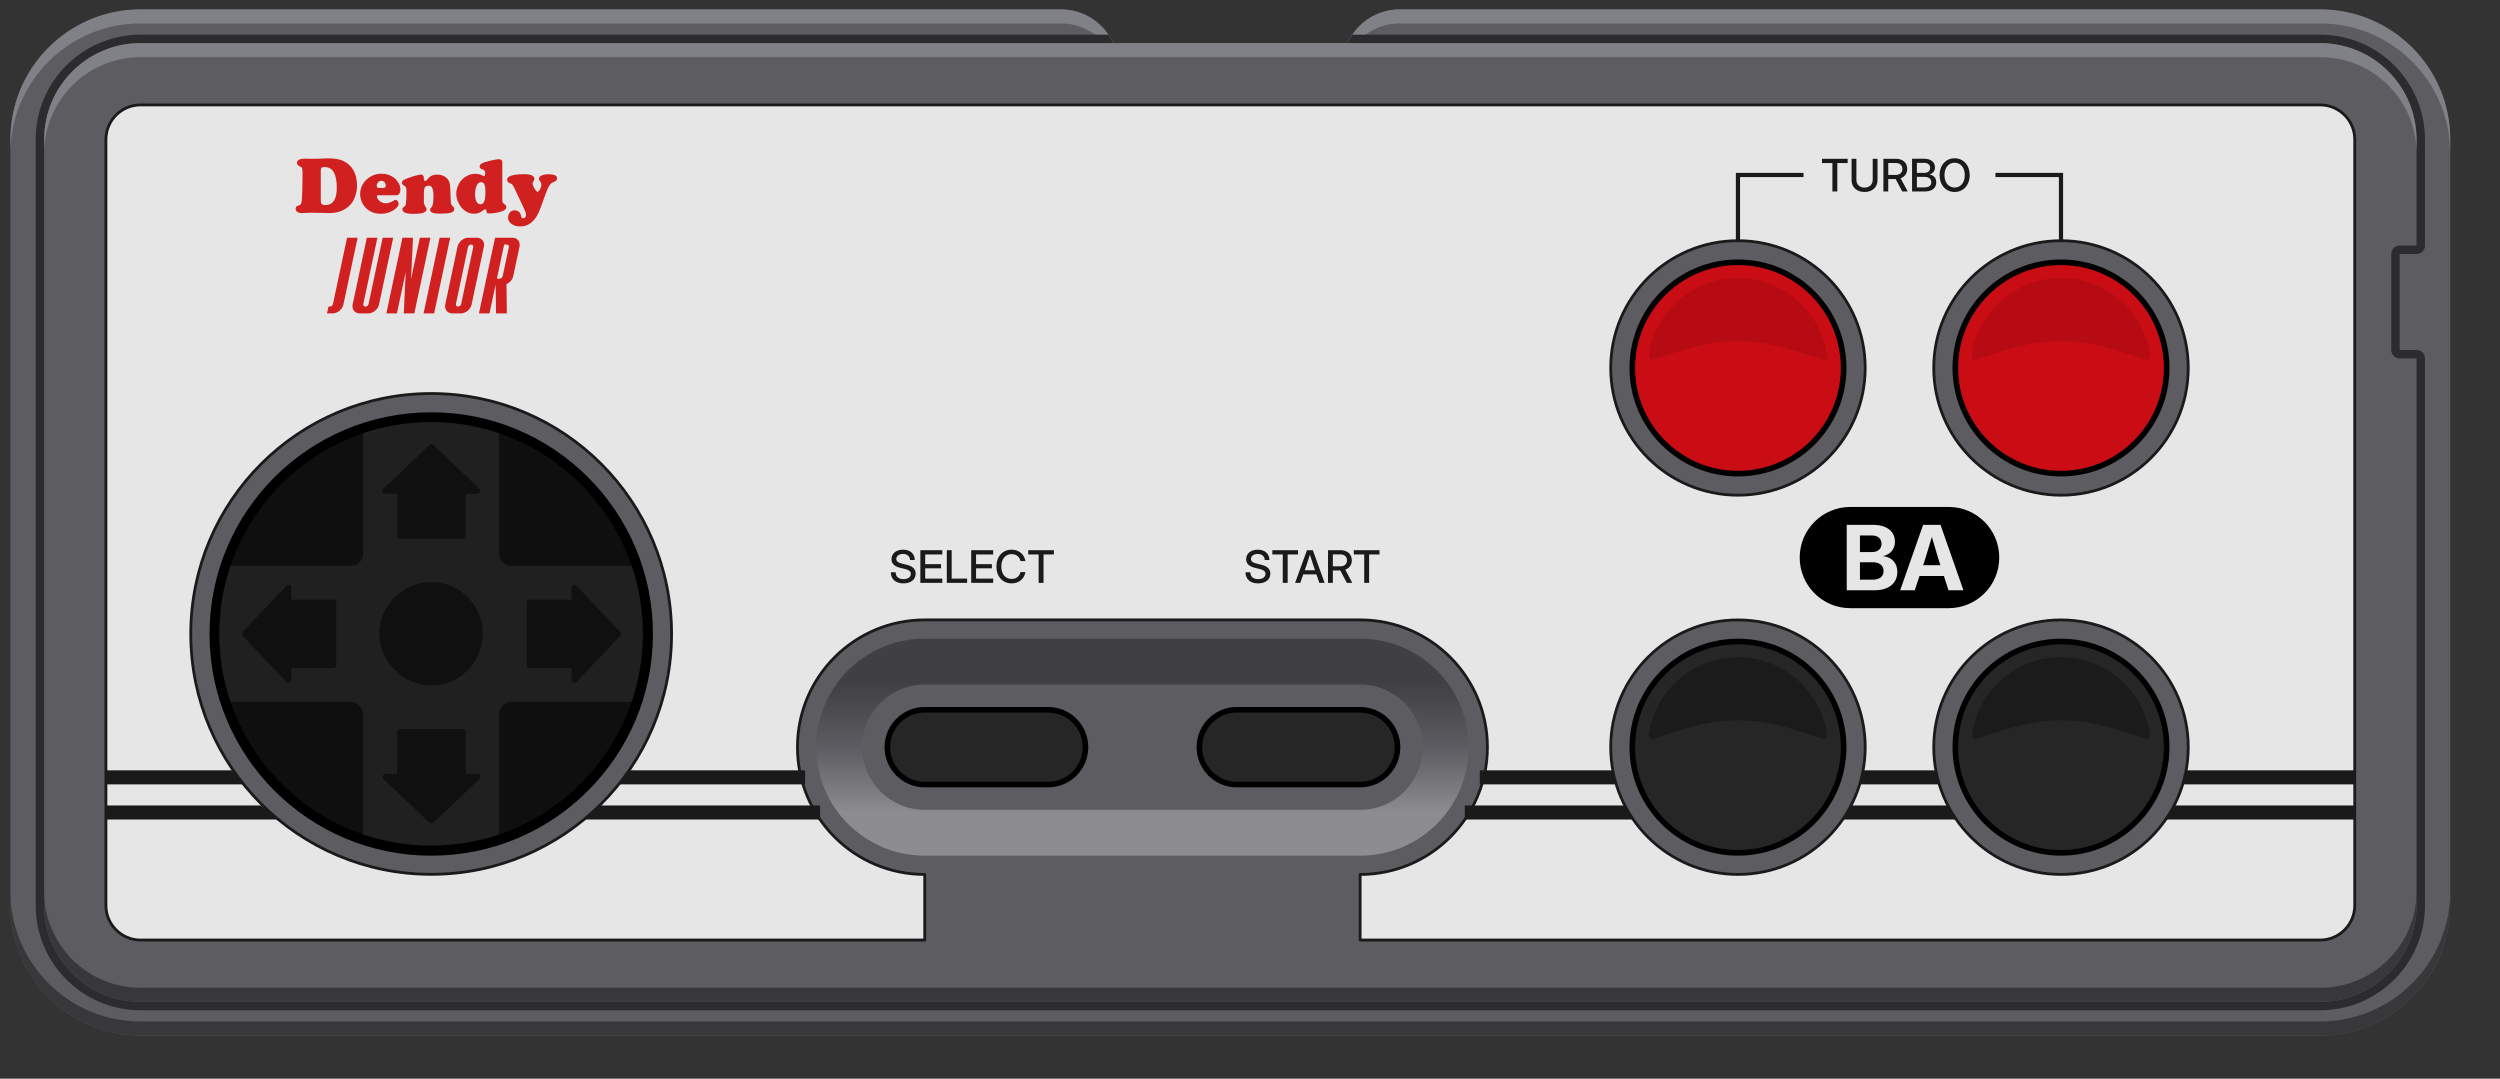 <?xml version="1.0" encoding="UTF-8"?>
<!DOCTYPE svg PUBLIC "-//W3C//DTD SVG 1.1//EN" "http://www.w3.org/Graphics/SVG/1.1/DTD/svg11.dtd">
<svg xml:space="preserve" viewBox="0 0 890 384" width="890px" height="384px" version="1.1" style="shape-rendering:geometricPrecision; fill-rule:evenodd; clip-rule:evenodd" xmlns="http://www.w3.org/2000/svg">
 <rect x="0" y="0" width="890" height="384" fill="#333333" stroke="none"/>
 <defs>
  <style type="text/css">
    .str2 {stroke:#1A1A1A;stroke-width:1.5}
    .str1 {stroke:#1A1A1A;stroke-width:5}
    .str0 {stroke:#1A1A1A;stroke-linejoin:round}
    .fil6 {fill:none}
    .fil8 {fill:black}
    .fil10 {fill:#0F0F0F}
    .fil7 {fill:#1A1A1A}
    .fil11 {fill:#202020}
    .fil14 {fill:#262626}
    .fil16 {fill:#CA0C14}
    .fil5 {fill:#D02020}
    .fil4 {fill:#E6E6E6}
    .fil3 {fill:#2C2C2E}
    .fil2 {fill:#38383B}
    .fil0 {fill:#5C5C61}
    .fil1 {fill:#808087}
    .fil17 {fill:black;fill-opacity:0.1}
    .fil15 {fill:black;fill-opacity:0.3}
    .fil12 {fill:black;fill-opacity:0.5}
    .fil9 {fill:url(#id0);fill-opacity:0.3}
  </style>
  <linearGradient id="id0" gradientUnits="userSpaceOnUse" x1="510.972" y1="304.624" x2="510.972" y2="227.361">
   <stop offset="0" style="stop-opacity:1; stop-color:white"/>
   <stop offset="0.2" style="stop-opacity:1; stop-color:white"/>
   <stop offset="0.5" style="stop-opacity:1; stop-color:#5C5C61"/>
   <stop offset="0.8" style="stop-opacity:1; stop-color:black"/>
   <stop offset="1" style="stop-opacity:1; stop-color:black"/>
  </linearGradient>
 </defs>
 <g>
  <path class="fil0" d="M825.982 3.35l-327.693 0c-8.264,0 -15.378,4.925 -18.567,11.999l-83.445 0c-3.188,-7.074 -10.303,-11.999 -18.566,-11.999l-327.693 0c-25.574,0 -46.306,20.733 -46.306,46.308l0 272.684c0,25.575 20.732,46.308 46.306,46.308l775.964 0c25.574,0 46.306,-20.733 46.306,-46.308l0 -272.684c0,-25.575 -20.732,-46.308 -46.306,-46.308z"/>
  <path class="fil1" d="M825.982 3.35l-327.693 0c-8.264,0 -15.378,4.925 -18.567,11.999l3.207 0c3.732,-4.287 9.229,-6.999 15.36,-6.999l327.693 0c25.574,0 46.306,20.733 46.306,46.308l0 -5c0,-25.575 -20.732,-46.308 -46.306,-46.308zm-429.705 11.999c-3.188,-7.074 -10.303,-11.999 -18.566,-11.999l-327.693 0c-25.574,0 -46.306,20.733 -46.306,46.308l0 5c0,-25.575 20.732,-46.308 46.306,-46.308l327.693 0c6.131,0 11.628,2.712 15.359,6.999l3.207 0z"/>
  <path class="fil2" d="M3.712 317.342l0 5c0,25.575 20.732,46.308 46.306,46.308l775.964 0c25.574,0 46.306,-20.733 46.306,-46.308l0 -5c0,25.575 -20.732,46.308 -46.306,46.308l-775.964 0c-25.574,0 -46.306,-20.733 -46.306,-46.308z"/>
  <path class="fil3" d="M854.288 127.594c-1.656,0 -3,-1.344 -3,-3l0 -34.171c0,-1.656 1.344,-2.999 3,-2.999l6.001 0c0,-12.59 0,-25.179 0,-37.768 0,-18.947 -15.36,-34.307 -34.307,-34.307l-346.26 0c0.474,-1.05 1.034,-2.053 1.672,-2.999l344.588 0c20.604,0 37.307,16.702 37.307,37.306 0,12.589 0,25.178 0,37.768 0,1.656 -1.344,2.999 -3,2.999l-6.001 0 0 34.171 6.001 0c1.656,0 3,1.343 3,3 0,64.916 0,129.834 0,194.75 0,20.604 -16.703,37.307 -37.307,37.307l-775.964 0c-20.604,0 -37.306,-16.703 -37.306,-37.307l0 -272.688c0,-20.604 16.702,-37.306 37.306,-37.306l344.588 0c0.637,0.946 1.198,1.949 1.671,2.999l-346.259 0c-18.947,0 -34.306,15.36 -34.306,34.307l0 272.688c0,18.947 15.359,34.307 34.306,34.307l775.964 0c18.947,0 34.307,-15.36 34.307,-34.307 0,-64.916 0,-129.834 0,-194.75l-6.001 0z"/>
  <path class="fil1" d="M825.982 15.349l-775.964 0c-18.947,0 -34.306,15.36 -34.306,34.307l0 5c0,-18.947 15.359,-34.306 34.306,-34.306l775.964 0c18.947,0 34.307,15.359 34.307,34.306l0 -5c0,-18.947 -15.36,-34.307 -34.307,-34.307z"/>
  <path class="fil2" d="M15.712 317.344l0 5c0,18.947 15.359,34.307 34.306,34.307l775.964 0c18.947,0 34.307,-15.36 34.307,-34.307l0 -5c0,18.947 -15.36,34.307 -34.307,34.307l-775.964 0c-18.947,0 -34.306,-15.36 -34.306,-34.307z"/>
  <path class="fil4 str0" d="M50.018 37.349l775.964 0c6.769,0 12.307,5.538 12.307,12.307l0 272.688c0,6.769 -5.538,12.307 -12.307,12.307l-341.774 0 0 -23.345c25.026,0 45.313,-20.287 45.313,-45.313 0,-25.026 -20.289,-45.313 -45.313,-45.313l-155.004 0c-25.023,0 -45.312,20.287 -45.312,45.313 0,25.026 20.287,45.313 45.312,45.313l0 23.345 -279.186 0c-6.769,0 -12.307,-5.538 -12.307,-12.307l0 -272.688c0,-6.769 5.538,-12.307 12.307,-12.307z"/>
  <path class="fil5" d="M111.267 75.741l-0.99 0c-0.595,0 -1.228,0.039 -1.981,0.079 -0.435,0.039 -0.752,0.039 -0.95,0.039 -0.634,0 -1.109,-0.158 -1.504,-0.435 -0.396,-0.277 -0.595,-0.673 -0.595,-1.109 0,-0.317 0.079,-0.594 0.278,-0.752 0.158,-0.198 0.435,-0.317 0.831,-0.436 0.356,-0.079 0.634,-0.237 0.753,-0.435 0.118,-0.198 0.237,-0.634 0.317,-1.228 0.079,-0.713 0.158,-2.059 0.198,-4.079 0.079,-2.019 0.079,-3.999 0.079,-6.019 0,-0.792 -0.079,-1.307 -0.198,-1.544 -0.119,-0.277 -0.396,-0.476 -0.832,-0.634 -0.633,-0.238 -0.95,-0.673 -0.95,-1.227 0,-0.436 0.237,-0.793 0.673,-1.07 0.435,-0.237 1.069,-0.396 1.861,-0.396 0.277,0 0.554,0 0.911,0 0.791,0.04 1.346,0.04 1.703,0.04 1.346,0 2.811,-0.04 4.514,-0.119 0.356,0 0.792,-0.039 1.307,-0.039 2.138,0 3.801,0.237 5.029,0.712 1.822,0.713 3.208,1.941 4.158,3.644 0.832,1.505 1.227,3.286 1.227,5.385 0,1.03 -0.158,2.099 -0.475,3.168 -0.316,1.069 -0.713,1.98 -1.227,2.733 -1.07,1.544 -2.575,2.653 -4.475,3.286 -1.109,0.357 -2.297,0.555 -3.564,0.555l-1.703 -0.04 -1.465 -0.04c-1.069,-0.039 -2.059,-0.039 -2.93,-0.039zm2.93 -15.088l0 10.771c0,0.594 0.119,0.991 0.356,1.228 0.238,0.238 0.673,0.356 1.267,0.356 2.693,0 4.079,-2.059 4.079,-6.177 0,-2.257 -0.317,-4.039 -0.95,-5.307 -0.713,-1.386 -1.861,-2.059 -3.524,-2.059 -0.436,0 -0.753,0.079 -0.951,0.277 -0.198,0.198 -0.277,0.475 -0.277,0.911zm26.968 8.87l-6.534 0c-0.278,0 -0.436,0.119 -0.436,0.357 0,0.594 0.317,1.188 0.99,1.703 0.673,0.514 1.346,0.792 2.099,0.792 0.436,0 0.95,-0.079 1.465,-0.278 0.555,-0.158 0.99,-0.396 1.346,-0.633 0.317,-0.238 0.555,-0.317 0.753,-0.317 0.237,0 0.475,0.159 0.713,0.436 0.238,0.317 0.356,0.594 0.356,0.911 0,0.673 -0.435,1.306 -1.267,1.94 -1.465,1.109 -3.168,1.663 -5.108,1.663 -1.941,0 -3.564,-0.554 -4.911,-1.703 -0.633,-0.554 -1.188,-1.227 -1.583,-2.019 -0.555,-1.03 -0.832,-2.138 -0.832,-3.327 0,-1.544 0.475,-2.969 1.425,-4.197 0.832,-1.07 1.861,-1.861 3.129,-2.416 0.95,-0.396 1.98,-0.594 3.089,-0.594 1.782,0 3.247,0.515 4.514,1.505 0.633,0.514 1.109,1.109 1.505,1.782 0.436,0.792 0.673,1.544 0.673,2.297 0,0.594 -0.119,1.108 -0.356,1.465 -0.317,0.436 -0.634,0.633 -1.03,0.633zm-6.178 -2.613l1.426 0c0.593,0 0.91,-0.277 0.91,-0.831 0,-0.515 -0.158,-0.911 -0.435,-1.228 -0.277,-0.317 -0.673,-0.475 -1.109,-0.475 -0.515,0 -0.911,0.198 -1.227,0.593 -0.278,0.396 -0.436,0.753 -0.436,1.149 0,0.277 0.079,0.475 0.198,0.594 0.079,0.119 0.317,0.198 0.673,0.198zm25.304 0.119l0.198 4.91c0,0.357 0.08,0.634 0.159,0.832 0.079,0.158 0.396,0.514 0.871,1.029 0.158,0.159 0.198,0.357 0.198,0.634 0,0.594 -0.356,1.029 -1.109,1.267 -0.752,0.238 -2.059,0.356 -3.92,0.356 -1.268,0 -2.178,-0.119 -2.733,-0.316 -0.554,-0.238 -0.831,-0.594 -0.831,-1.109 0,-0.198 0.04,-0.317 0.079,-0.396 0.04,-0.079 0.238,-0.317 0.554,-0.634 0.357,-0.396 0.555,-1.702 0.555,-3.881 0,-1.267 -0.159,-2.217 -0.436,-2.851 -0.237,-0.475 -0.673,-0.752 -1.346,-0.752 -0.634,0 -1.03,0.198 -1.268,0.594 -0.237,0.396 -0.356,1.109 -0.356,2.178l0 2.772c0,0.554 0.04,0.911 0.119,1.109 0.079,0.198 0.317,0.593 0.673,1.188 0.119,0.158 0.159,0.356 0.159,0.554 0,0.555 -0.396,0.951 -1.149,1.228 -0.752,0.277 -1.94,0.396 -3.564,0.396 -2.574,0 -3.881,-0.515 -3.881,-1.584 0,-0.238 0.04,-0.396 0.119,-0.515 0.08,-0.119 0.277,-0.277 0.554,-0.475 0.238,-0.158 0.396,-0.396 0.475,-0.594 0.08,-0.238 0.12,-0.792 0.199,-1.664 0.079,-1.069 0.079,-2.178 0.079,-3.326 0,-0.634 -0.04,-1.069 -0.158,-1.267 -0.08,-0.198 -0.396,-0.436 -0.832,-0.713 -0.396,-0.238 -0.594,-0.555 -0.594,-0.911 0,-0.356 0.158,-0.673 0.475,-0.911 0.317,-0.237 0.99,-0.554 2.02,-0.91 0.91,-0.317 1.742,-0.594 2.574,-0.792 0.831,-0.238 1.386,-0.317 1.703,-0.317 0.277,0 0.515,0.118 0.712,0.317 0.198,0.198 0.278,0.435 0.278,0.712 0,0.04 0,0.159 0,0.357 0,0.079 0,0.158 0,0.198 0,0.435 0.198,0.673 0.554,0.673 0.238,0 0.475,-0.158 0.713,-0.515 0.792,-1.148 1.94,-1.742 3.485,-1.742 1.188,0 2.178,0.317 3.009,0.911 0.594,0.435 0.99,0.95 1.228,1.544 0.237,0.396 0.396,1.267 0.435,2.416zm18.533 -9.188l0 12.712c0,0.713 0.04,1.188 0.079,1.386 0.08,0.198 0.238,0.396 0.515,0.594 0.317,0.238 0.555,0.436 0.674,0.594 0.118,0.158 0.158,0.396 0.158,0.634 0,0.752 -0.753,1.307 -2.257,1.702 -1.347,0.357 -2.693,0.515 -4.04,0.515 -0.316,0 -0.475,-0.04 -0.594,-0.119 -0.079,-0.079 -0.158,-0.316 -0.158,-0.633 -0.04,-0.475 -0.198,-0.713 -0.515,-0.713 -0.158,0 -0.396,0.158 -0.752,0.435 -0.951,0.753 -2.02,1.149 -3.169,1.149 -1.425,0 -2.732,-0.515 -3.88,-1.584 -0.673,-0.634 -1.228,-1.386 -1.624,-2.218 -0.554,-1.069 -0.832,-2.178 -0.832,-3.286 0,-1.307 0.357,-2.575 1.07,-3.802 0.673,-1.109 1.584,-1.98 2.732,-2.574 0.95,-0.515 1.901,-0.752 2.851,-0.752 1.07,0 2.06,0.237 2.892,0.712 0.158,0.08 0.237,0.119 0.316,0.119 0.317,0 0.436,-0.395 0.436,-1.188 0,-0.356 -0.079,-0.594 -0.238,-0.792 -0.159,-0.198 -0.435,-0.317 -0.871,-0.475 -0.594,-0.198 -0.871,-0.515 -0.871,-0.99 0,-0.674 0.673,-1.188 2.019,-1.584 2.376,-0.673 3.961,-0.99 4.792,-0.99 0.872,0 1.267,0.396 1.267,1.148zm-7.564 7.01c-0.593,0 -1.068,0.317 -1.425,0.95 -0.475,0.871 -0.713,1.98 -0.713,3.366 0,1.267 0.238,2.218 0.673,2.851 0.317,0.476 0.753,0.713 1.307,0.713 0.594,0 1.03,-0.356 1.307,-1.069 0.277,-0.713 0.396,-1.821 0.396,-3.405 0,-1.426 -0.158,-2.376 -0.475,-2.851 -0.238,-0.357 -0.594,-0.516 -1.07,-0.555zm23.088 3.881l-1.822 5.029c-0.436,1.267 -0.911,2.257 -1.386,3.088 -0.475,0.832 -0.99,1.466 -1.584,2.02 -1.188,1.149 -2.653,1.743 -4.356,1.743 -1.386,0 -2.495,-0.357 -3.326,-1.07 -0.673,-0.554 -0.991,-1.267 -0.991,-2.138 0,-0.713 0.238,-1.307 0.674,-1.821 0.435,-0.515 1.029,-0.714 1.703,-0.714 0.672,0 1.188,0.238 1.623,0.674 0.198,0.198 0.317,0.396 0.396,0.554 0.079,0.158 0.158,0.515 0.277,1.03 0.119,0.396 0.317,0.594 0.713,0.594 0.277,0 0.515,-0.119 0.713,-0.357 0.198,-0.237 0.278,-0.554 0.278,-0.95 0,-0.436 -0.239,-1.149 -0.714,-2.178l-3.365 -7.128c-0.357,-0.753 -0.634,-1.188 -0.793,-1.386 -0.158,-0.198 -0.554,-0.396 -1.188,-0.673 -0.198,-0.08 -0.356,-0.238 -0.475,-0.436 -0.119,-0.237 -0.198,-0.435 -0.198,-0.633 0,-0.832 0.832,-1.386 2.455,-1.703 1.109,-0.198 2.337,-0.277 3.762,-0.277 0.99,0 1.743,0.118 2.336,0.317 0.753,0.277 1.149,0.712 1.149,1.385 0,0.238 -0.119,0.515 -0.317,0.832 -0.198,0.317 -0.316,0.555 -0.316,0.792 0,0.238 0.039,0.436 0.158,0.713 0.079,0.238 0.317,0.634 0.633,1.228 0.356,0.633 0.673,0.99 0.951,0.99 0.277,0 0.593,-0.278 0.91,-0.872 0.317,-0.594 0.476,-1.108 0.476,-1.663 0,-0.436 -0.119,-0.792 -0.357,-1.03 -0.357,-0.435 -0.515,-0.791 -0.515,-1.069 0,-0.475 0.317,-0.831 0.951,-1.148 0.633,-0.278 1.465,-0.436 2.534,-0.436 1.98,0 2.97,0.476 2.97,1.426 0,0.357 -0.119,0.633 -0.317,0.832 -0.198,0.198 -0.554,0.395 -1.109,0.594 -0.435,0.158 -0.791,0.435 -1.069,0.831 -0.475,0.554 -0.91,1.584 -1.464,3.01zm-75.809 39.476l5.011 -23.58 3.76 0 -5.047 23.744c-0.377,1.771 -2.117,3.206 -3.887,3.206l-1.962 0 0.517 -2.435 0.473 0c0.517,0 1.024,-0.418 1.135,-0.935zm61.765 -7.043l0.135 10.413 -3.853 0 -0.132 -10.091 -0.045 0 -2.145 10.091 -3.759 0 5.728 -26.95 6.184 0c1.77,0 2.901,1.435 2.524,3.206l-2.22 10.447c-0.27,1.268 -1.239,2.364 -2.417,2.884zm-17.427 -13.331c0.376,-1.771 2.117,-3.206 3.887,-3.206l2.978 0c1.77,0 2.901,1.435 2.524,3.206l-4.365 20.538c-0.377,1.771 -2.117,3.206 -3.888,3.206l-2.977 0c-1.771,0 -2.901,-1.435 -2.524,-3.206l4.365 -20.538zm-27.939 20.538l5.046 -23.744 -3.759 0 -5.011 23.58c-0.11,0.517 -0.618,0.935 -1.135,0.935 -0.516,0 -0.847,-0.418 -0.737,-0.935l5.012 -23.58 -3.759 0 -5.047 23.744c-0.376,1.771 0.754,3.206 2.525,3.206l2.978 0c1.77,0 3.511,-1.435 3.887,-3.206zm31.663 -20.374l-4.296 20.21c-0.109,0.517 0.22,0.935 0.737,0.935 0.517,0 1.024,-0.418 1.134,-0.935l4.297 -20.21c0.109,-0.517 -0.221,-0.936 -0.737,-0.936 -0.517,0 -1.025,0.419 -1.135,0.936zm-6.328 -3.37l-5.728 26.95 -3.76 0 5.728 -26.95 3.76 0zm19.202 2.434c-0.861,4.05 -1.722,8.1 -2.582,12.151l0.935 0c0.516,0 1.025,-0.419 1.134,-0.936l2.186 -10.279c0.109,-0.517 -0.22,-0.936 -0.737,-0.936l-0.936 0zm-35.024 9.696l-3.15 14.82 -3.759 0 5.728 -26.95 3.759 0 -0.71 14.819 3.15 -14.819 3.759 0 -5.728 26.95 -3.76 0 0.711 -14.82z"/>
  <path class="fil6 str1" d="M37.711 276.738l248.9 0m240.191 0l311.487 0m0 12.508l-316.818 0m-229.529 0l-254.231 0"/>
  <path class="fil6 str2" d="M710.378 62.281l23.338 0 -0.001 23.409m-115.002 0l0.001 -23.41 23.336 0"/>
  <path class="fil7" d="M648.628 58.04l3.709 0 0 10.128 1.744 0 0 -10.128 3.693 0 0 -1.519 -9.146 0 0 1.519zm15.149 10.304c2.805,0 4.618,-1.738 4.618,-4.168l0 -7.655 -1.712 0 0 7.514c0,1.595 -1.103,2.741 -2.906,2.741 -1.797,0 -2.901,-1.146 -2.901,-2.741l0 -7.514 -1.713 0 0 7.655c0,2.43 1.806,4.168 4.614,4.168zm6.709 -0.176l1.728 0 0 -4.416 2.579 0c0.023,0 0.055,0 0.077,0l2.323 4.416 1.952 0 -2.515 -4.704c1.453,-0.522 2.336,-1.69 2.336,-3.317 0,-2.226 -1.563,-3.624 -4.056,-3.624l-4.424 0 0 11.645zm1.728 -5.888l0 -4.258 2.619 0c1.498,0 2.421,0.813 2.421,2.125 0,1.315 -0.915,2.133 -2.413,2.133l-2.627 0zm8.483 5.888l4.477 0c2.752,0 4.13,-1.29 4.13,-3.272 0,-1.661 -1.058,-2.573 -2.408,-2.76l0 -0.016c1.214,-0.373 1.945,-1.194 1.945,-2.536 0,-1.874 -1.4,-3.063 -3.798,-3.063l-4.346 0 0 11.647zm1.712 -1.456l0 -3.744 2.72 0c1.541,0 2.416,0.736 2.416,1.92 0,1.19 -0.899,1.824 -2.478,1.824l-2.658 0zm0 -5.168l0 -3.568 2.61 0c1.32,0 2.11,0.691 2.11,1.787 0,1.099 -0.79,1.781 -2.11,1.781l-2.61 0zm13.439 6.8c3.104,0 5.363,-2.434 5.363,-5.992 0,-3.573 -2.259,-6.008 -5.363,-6.008 -3.106,0 -5.357,2.435 -5.357,6.008 0,3.55 2.251,5.992 5.357,5.992zm0 -1.584c-2.01,0 -3.613,-1.576 -3.613,-4.408 0,-2.847 1.603,-4.424 3.613,-4.424 2.008,0 3.619,1.577 3.619,4.424 0,2.832 -1.611,4.408 -3.619,4.408z"/>
  <path class="fil8" d="M658.713 180.471c17.338,0 17.665,0 35.002,0 9.953,0 18.021,8.068 18.021,18.021 0,9.952 -8.068,18.02 -18.021,18.02 -17.337,0 -17.664,0 -35.002,0 -9.952,0 -18.02,-8.068 -18.02,-18.02 0,-9.953 8.068,-18.021 18.02,-18.021z"/>
  <path class="fil4" d="M657.438 210.14l9.867 0c5.295,0 8.149,-2.667 8.149,-6.56 0,-3.318 -2.182,-5.312 -5.019,-5.574l0 -0.032c2.549,-0.64 4.155,-2.437 4.155,-5.141 0,-3.59 -2.806,-5.99 -7.819,-5.99l-9.333 0 0 23.297zm4.704 -3.776l0 -6.208 4.565 0c2.427,0 3.851,1.216 3.851,3.157 0,1.941 -1.456,3.051 -3.925,3.051l-4.491 0zm0 -9.824l0 -5.92 4.272 0c2.112,0 3.408,1.146 3.408,2.965 0,1.808 -1.296,2.955 -3.408,2.955l-4.272 0zm14.32 13.6l5.189 0 1.686 -5.088 8.698 0 1.627 5.088 5.328 0 -8.171 -23.297 -6.186 0 -8.171 23.297zm8.171 -8.928l0.794 -2.406c0.752,-2.378 1.472,-4.752 2.315,-7.648 0.827,2.896 1.547,5.27 2.267,7.648l0.778 2.406 -6.154 0z"/>
  <path class="fil7" d="M321.634 207.683c2.642,0 4.346,-1.374 4.346,-3.464 0,-1.662 -1.075,-2.667 -3.408,-3.219l-1.259 -0.296c-1.605,-0.384 -2.229,-0.867 -2.229,-1.709 0,-1.051 0.992,-1.793 2.4,-1.793 1.469,0 2.424,0.819 2.512,2.152l1.672 0c-0.069,-2.269 -1.65,-3.666 -4.16,-3.666 -2.501,0 -4.136,1.352 -4.136,3.395 0,1.605 1.022,2.578 3.368,3.133l1.278 0.304c1.618,0.381 2.234,0.896 2.234,1.792 0,1.13 -1.04,1.856 -2.618,1.856 -1.744,0 -2.769,-0.904 -2.777,-2.44l-1.72 0c0,2.456 1.707,3.955 4.497,3.955zm6.01 -0.174l7.821 0 0 -1.52 -6.093 0 0 -3.667 5.64 0 0 -1.498 -5.64 0 0 -3.443 6.093 0 0 -1.52 -7.821 0 0 11.648zm9.421 0l7.235 0 0 -1.52 -5.507 0 0 -10.128 -1.728 0 0 11.648zm8.68 0l7.822 0 0 -1.52 -6.094 0 0 -3.667 5.641 0 0 -1.498 -5.641 0 0 -3.443 6.094 0 0 -1.52 -7.822 0 0 11.648zm14.403 0.176c2.541,0 4.509,-1.568 4.907,-4.04l-1.757 0c-0.369,1.576 -1.555,2.456 -3.134,2.456 -2.296,0 -3.701,-1.778 -3.701,-4.408 0,-2.645 1.405,-4.424 3.701,-4.424 1.587,0 2.781,0.888 3.125,2.472l1.766 0c-0.405,-2.48 -2.366,-4.056 -4.907,-4.056 -3.219,0 -5.429,2.427 -5.429,6.008 0,3.557 2.218,5.992 5.429,5.992zm5.896 -10.304l3.709 0 0 10.128 1.744 0 0 -10.128 3.694 0 0 -1.52 -9.147 0 0 1.52z"/>
  <path class="fil7" d="M447.898 207.683c2.643,0 4.347,-1.374 4.347,-3.464 0,-1.662 -1.075,-2.667 -3.408,-3.219l-1.259 -0.296c-1.605,-0.384 -2.229,-0.867 -2.229,-1.709 0,-1.051 0.992,-1.793 2.4,-1.793 1.469,0 2.424,0.819 2.512,2.152l1.672 0c-0.069,-2.269 -1.651,-3.666 -4.16,-3.666 -2.502,0 -4.136,1.352 -4.136,3.395 0,1.605 1.021,2.578 3.368,3.133l1.277 0.304c1.619,0.381 2.235,0.896 2.235,1.792 0,1.13 -1.04,1.856 -2.619,1.856 -1.744,0 -2.768,-0.904 -2.776,-2.44l-1.72 0c0,2.456 1.707,3.955 4.496,3.955zm5.059 -10.302l3.709 0 0 10.128 1.744 0 0 -10.128 3.694 0 0 -1.52 -9.147 0 0 1.52zm8.093 10.128l1.843 0 1.064 -3.024 4.69 0 1.032 3.024 1.883 0 -4.195 -11.648 -2.093 0 -4.224 11.648zm3.429 -4.496l0.726 -2.064c0.32,-0.963 0.656,-1.989 1.125,-3.498 0.461,1.509 0.789,2.535 1.11,3.498l0.701 2.064 -3.662 0zm8.288 4.496l1.728 0 0 -4.416 2.579 0c0.024,0 0.056,0 0.077,0l2.323 4.416 1.952 0 -2.515 -4.704c1.453,-0.523 2.336,-1.69 2.336,-3.317 0,-2.227 -1.563,-3.624 -4.056,-3.624l-4.424 0 0 11.645zm1.728 -5.888l0 -4.258 2.619 0c1.499,0 2.421,0.813 2.421,2.125 0,1.314 -0.914,2.133 -2.413,2.133l-2.627 0zm7.454 -4.24l3.709 0 0 10.128 1.744 0 0 -10.128 3.693 0 0 -1.52 -9.146 0 0 1.52z"/>
  <path class="fil9" d="M329.204 304.625c-21.335,0 -38.632,-17.296 -38.632,-38.632 0,-21.336 17.296,-38.632 38.632,-38.632 51.668,0 103.336,0 155.004,0 21.336,0 38.632,17.296 38.632,38.632 0,21.336 -17.296,38.632 -38.632,38.632 -51.668,0 -103.336,0 -155.004,0z"/>
  <path class="fil0" d="M484.208 243.7c12.312,0 22.293,9.981 22.293,22.293 0,12.312 -9.981,22.293 -22.293,22.293l-155.004 0c-12.311,0 -22.292,-9.981 -22.292,-22.293 0,-12.312 9.98,-22.293 22.292,-22.293l155.004 0z"/>
  <path class="fil8" d="M373.124 251.687c7.901,0 14.306,6.405 14.306,14.306 0,7.902 -6.405,14.307 -14.306,14.307l-43.92 0c-7.901,0 -14.306,-6.405 -14.306,-14.307 0,-7.901 6.405,-14.306 14.306,-14.306l43.92 0z"/>
  <path class="fil8" d="M484.209 251.687c7.901,0 14.306,6.405 14.306,14.306 0,7.902 -6.405,14.307 -14.306,14.307l-43.92 0c-7.901,0 -14.306,-6.405 -14.306,-14.307 0,-7.901 6.405,-14.306 14.306,-14.306l43.92 0z"/>
  <circle class="fil0 str0" cx="153.497" cy="225.677" r="85.583"/>
  <circle class="fil8" cx="153.519" cy="225.7" r="78.925"/>
  <circle class="fil10" cx="153.463" cy="225.644" r="75.37"/>
  <path class="fil11" d="M224.864 201.443l-42.774 0c-2.489,0 -4.425,-1.937 -4.425,-4.426l0 -42.774c-7.596,-2.573 -15.736,-3.969 -24.202,-3.969 -8.465,0 -16.605,1.396 -24.201,3.969l0 42.774c0,2.489 -1.936,4.426 -4.426,4.426l-42.773 0c-2.574,7.596 -3.97,15.736 -3.97,24.201 0,8.465 1.396,16.605 3.97,24.202l42.773 0c2.49,0 4.426,2.212 4.426,4.425l0 42.774c7.596,2.573 15.736,3.969 24.201,3.969 8.466,0 16.606,-1.396 24.202,-3.969l0 -42.774c0,-2.213 1.936,-4.425 4.425,-4.425l42.774 0c2.573,-7.597 3.97,-15.737 3.97,-24.202 0,-8.465 -1.397,-16.605 -3.97,-24.201z"/>
  <path class="fil12" d="M142.452 259.549l22.295 0c0.57,0 1.032,0.463 1.032,1.033l0 14.943 4.205 0c0.272,0.003 0.544,0.11 0.746,0.323 0.392,0.411 0.376,1.064 -0.036,1.455l-16.385 15.566c-0.395,0.377 -1.021,0.381 -1.42,0l-16.331 -15.514c-0.23,-0.189 -0.377,-0.476 -0.377,-0.798 0,-0.57 0.463,-1.032 1.033,-1.032l4.205 0 0 -14.943c0,-0.57 0.462,-1.033 1.033,-1.033zm45.052 -22.757l0 -22.296c0,-0.57 0.463,-1.032 1.033,-1.032l14.943 0 0 -4.205c0.003,-0.272 0.11,-0.544 0.323,-0.746 0.411,-0.392 1.064,-0.376 1.455,0.036l15.567 16.385c0.376,0.395 0.38,1.021 0,1.42l-15.515 16.331c-0.189,0.23 -0.476,0.377 -0.798,0.377 -0.57,0 -1.032,-0.463 -1.032,-1.033l0 -4.205 -14.943 0c-0.57,0 -1.033,-0.462 -1.033,-1.032zm-67.81 -22.296l0 22.296c0,0.57 -0.463,1.032 -1.033,1.032l-14.943 0 0 4.205c0,0.57 -0.462,1.033 -1.032,1.033 -0.322,0 -0.608,-0.147 -0.798,-0.377l-15.514 -16.331c-0.381,-0.399 -0.376,-1.025 0,-1.42l15.566 -16.385c0.392,-0.412 1.044,-0.428 1.455,-0.036 0.213,0.202 0.32,0.474 0.32,0.746l0.003 4.205 14.943 0c0.57,0 1.033,0.462 1.033,1.032zm52.187 11.012c0,-10.095 -8.186,-18.282 -18.282,-18.282 -10.095,0 -18.554,8.187 -18.554,18.282 0,10.095 8.459,18.554 18.554,18.554 10.096,0 18.282,-8.459 18.282,-18.554zm-7.134 -33.769l-22.295 0c-0.571,0 -1.033,-0.463 -1.033,-1.033l0 -14.943 -4.205 0c-0.57,0 -1.033,-0.462 -1.033,-1.032 0,-0.322 0.147,-0.609 0.377,-0.798l16.331 -15.514c0.399,-0.381 1.025,-0.377 1.42,0l16.385 15.566c0.412,0.391 0.428,1.044 0.036,1.456 -0.202,0.212 -0.474,0.319 -0.746,0.319l-4.205 0.003 0 14.943c0,0.57 -0.462,1.033 -1.032,1.033z"/>
  <circle class="fil0 str0" cx="618.713" cy="265.993" r="45.3"/>
  <circle class="fil8" cx="618.713" cy="265.993" r="38.619"/>
  <circle class="fil0 str0" cx="733.716" cy="265.993" r="45.3"/>
  <circle class="fil8" cx="733.716" cy="265.993" r="38.619"/>
  <circle class="fil0 str0" cx="618.713" cy="130.99" r="45.3"/>
  <circle class="fil0 str0" cx="733.716" cy="130.99" r="45.3"/>
  <circle class="fil8" cx="618.713" cy="130.99" r="38.619"/>
  <circle class="fil8" cx="733.716" cy="130.99" r="38.619"/>
  <circle class="fil14" cx="618.713" cy="265.993" r="36.623"/>
  <path class="fil15" d="M618.713 233.971c16.145,0 29.499,11.947 31.703,27.483 0.094,0.664 -0.241,1.287 -0.848,1.574 -0.607,0.287 -1.115,-0.145 -1.757,-0.344 -6.055,-1.879 -16.823,-6.275 -29.098,-6.275 -12.276,0 -23.044,4.398 -29.099,6.277 -0.641,0.199 -1.149,0.631 -1.756,0.344 -0.607,-0.287 -0.943,-0.91 -0.848,-1.575 2.203,-15.535 15.558,-27.484 31.703,-27.484z"/>
  <path class="fil14" d="M329.204 278.304c-6.798,0 -12.31,-5.512 -12.31,-12.311 0,-6.799 5.511,-12.311 12.31,-12.311l43.92 0c6.799,0 12.31,5.512 12.31,12.311 0,6.799 -5.512,12.311 -12.31,12.311l-43.92 0z"/>
  <path class="fil14" d="M440.29 278.304c-6.799,0 -12.311,-5.512 -12.311,-12.311 0,-6.799 5.512,-12.311 12.311,-12.311l43.919 0c6.799,0 12.311,5.512 12.311,12.311 0,6.799 -5.512,12.311 -12.311,12.311l-43.919 0z"/>
  <circle class="fil14" cx="733.716" cy="265.993" r="36.623"/>
  <path class="fil15" d="M733.716 233.971c16.144,0 29.499,11.947 31.702,27.483 0.095,0.664 -0.241,1.287 -0.848,1.574 -0.607,0.287 -1.115,-0.145 -1.756,-0.344 -6.055,-1.879 -16.823,-6.275 -29.098,-6.275 -12.276,0 -23.044,4.398 -29.099,6.277 -0.641,0.199 -1.149,0.631 -1.757,0.344 -0.606,-0.287 -0.942,-0.91 -0.848,-1.575 2.204,-15.535 15.559,-27.484 31.704,-27.484z"/>
  <circle class="fil16" cx="618.713" cy="130.99" r="36.623"/>
  <path class="fil17" d="M618.713 98.967c16.145,0 29.499,11.948 31.703,27.483 0.094,0.665 -0.241,1.288 -0.848,1.575 -0.607,0.287 -1.115,-0.146 -1.757,-0.345 -6.055,-1.878 -16.823,-6.274 -29.098,-6.274 -12.276,0 -23.044,4.398 -29.099,6.276 -0.641,0.199 -1.149,0.632 -1.756,0.345 -0.607,-0.287 -0.943,-0.91 -0.848,-1.575 2.203,-15.536 15.558,-27.485 31.703,-27.485z"/>
  <circle class="fil16" cx="733.716" cy="130.99" r="36.623"/>
  <path class="fil17" d="M733.716 98.967c16.144,0 29.499,11.948 31.702,27.483 0.095,0.665 -0.241,1.288 -0.848,1.575 -0.607,0.287 -1.115,-0.146 -1.756,-0.345 -6.055,-1.878 -16.823,-6.274 -29.098,-6.274 -12.276,0 -23.044,4.398 -29.099,6.276 -0.641,0.199 -1.149,0.632 -1.757,0.345 -0.606,-0.287 -0.942,-0.91 -0.848,-1.575 2.204,-15.536 15.559,-27.485 31.704,-27.485z"/>
 </g>
</svg>
